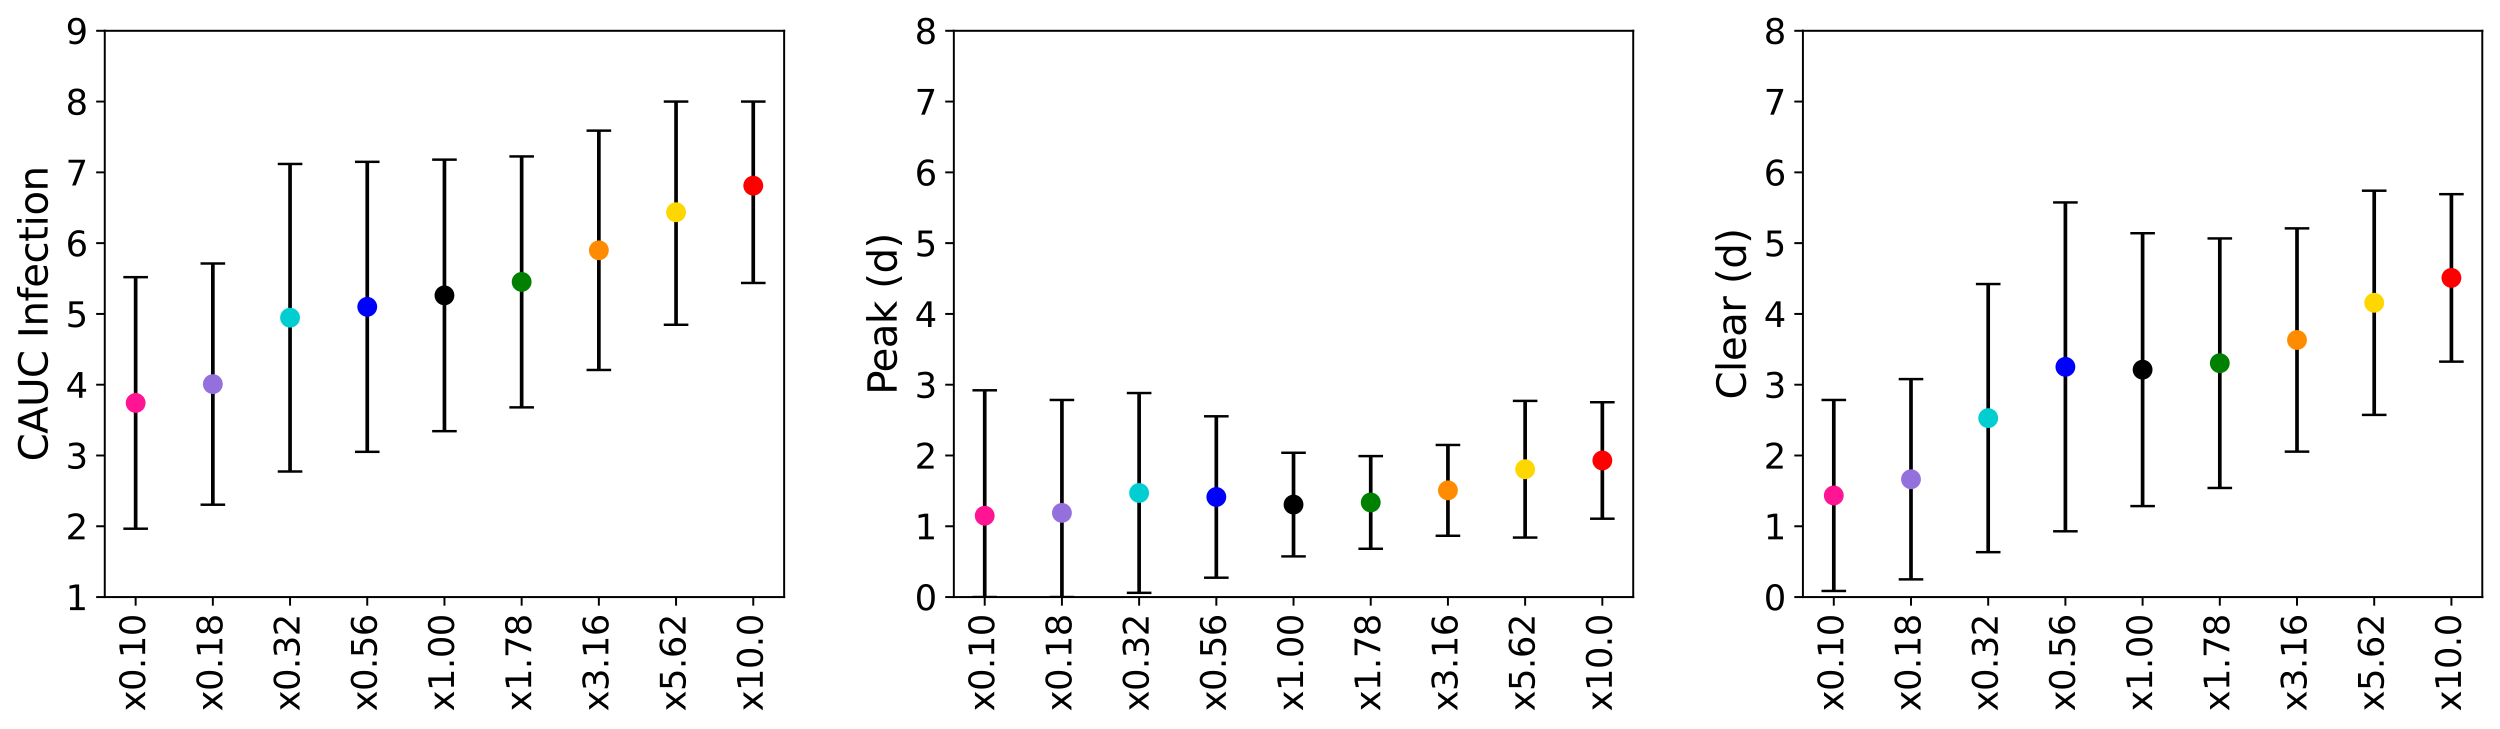 <?xml version="1.0" encoding="utf-8" standalone="no"?>
<!DOCTYPE svg PUBLIC "-//W3C//DTD SVG 1.1//EN"
  "http://www.w3.org/Graphics/SVG/1.1/DTD/svg11.dtd">
<svg xmlns:xlink="http://www.w3.org/1999/xlink" width="1016.4pt" height="296.4pt" viewBox="0 0 1016.4 296.4" xmlns="http://www.w3.org/2000/svg" version="1.1">
 <defs>
  <style type="text/css">*{stroke-linejoin: round; stroke-linecap: butt}</style>
 </defs>
 <g id="figure_1">
  <g id="patch_1">
   <path d="M 0 296.4 
L 1016.4 296.4 
L 1016.4 0 
L 0 0 
z
" style="fill: #ffffff"/>
  </g>
  <g id="axes_1">
   <g id="patch_2">
    <path d="M 42.593 242.741 
L 318.8 242.741 
L 318.8 12.519 
L 42.593 12.519 
z
" style="fill: #ffffff"/>
   </g>
   <g id="matplotlib.axis_1">
    <g id="xtick_1">
     <g id="line2d_1">
      <defs>
       <path id="mcd8ccc8cd7" d="M 0 0 
L 0 3.5 
" style="stroke: #000000; stroke-width: 0.8"/>
      </defs>
      <g>
       <use xlink:href="#mcd8ccc8cd7" x="55.147" y="242.741" style="stroke: #000000; stroke-width: 0.8"/>
      </g>
     </g>
     <g id="text_1">
      <!-- x0.10 -->
      <g transform="translate(59.011 289.2) rotate(-90) scale(0.14 -0.14)">
       <defs>
        <path id="DejaVuSans-78" d="M 3513 3500 
L 2247 1797 
L 3578 0 
L 2900 0 
L 1881 1375 
L 863 0 
L 184 0 
L 1544 1831 
L 300 3500 
L 978 3500 
L 1906 2253 
L 2834 3500 
L 3513 3500 
z
" transform="scale(0.016)"/>
        <path id="DejaVuSans-30" d="M 2034 4250 
Q 1547 4250 1301 3770 
Q 1056 3291 1056 2328 
Q 1056 1369 1301 889 
Q 1547 409 2034 409 
Q 2525 409 2770 889 
Q 3016 1369 3016 2328 
Q 3016 3291 2770 3770 
Q 2525 4250 2034 4250 
z
M 2034 4750 
Q 2819 4750 3233 4129 
Q 3647 3509 3647 2328 
Q 3647 1150 3233 529 
Q 2819 -91 2034 -91 
Q 1250 -91 836 529 
Q 422 1150 422 2328 
Q 422 3509 836 4129 
Q 1250 4750 2034 4750 
z
" transform="scale(0.016)"/>
        <path id="DejaVuSans-2e" d="M 684 794 
L 1344 794 
L 1344 0 
L 684 0 
L 684 794 
z
" transform="scale(0.016)"/>
        <path id="DejaVuSans-31" d="M 794 531 
L 1825 531 
L 1825 4091 
L 703 3866 
L 703 4441 
L 1819 4666 
L 2450 4666 
L 2450 531 
L 3481 531 
L 3481 0 
L 794 0 
L 794 531 
z
" transform="scale(0.016)"/>
       </defs>
       <use xlink:href="#DejaVuSans-78"/>
       <use xlink:href="#DejaVuSans-30" transform="translate(59.18 0)"/>
       <use xlink:href="#DejaVuSans-2e" transform="translate(122.803 0)"/>
       <use xlink:href="#DejaVuSans-31" transform="translate(154.59 0)"/>
       <use xlink:href="#DejaVuSans-30" transform="translate(218.213 0)"/>
      </g>
     </g>
    </g>
    <g id="xtick_2">
     <g id="line2d_2">
      <g>
       <use xlink:href="#mcd8ccc8cd7" x="86.535" y="242.741" style="stroke: #000000; stroke-width: 0.8"/>
      </g>
     </g>
     <g id="text_2">
      <!-- x0.18 -->
      <g transform="translate(90.398 289.2) rotate(-90) scale(0.14 -0.14)">
       <defs>
        <path id="DejaVuSans-38" d="M 2034 2216 
Q 1584 2216 1326 1975 
Q 1069 1734 1069 1313 
Q 1069 891 1326 650 
Q 1584 409 2034 409 
Q 2484 409 2743 651 
Q 3003 894 3003 1313 
Q 3003 1734 2745 1975 
Q 2488 2216 2034 2216 
z
M 1403 2484 
Q 997 2584 770 2862 
Q 544 3141 544 3541 
Q 544 4100 942 4425 
Q 1341 4750 2034 4750 
Q 2731 4750 3128 4425 
Q 3525 4100 3525 3541 
Q 3525 3141 3298 2862 
Q 3072 2584 2669 2484 
Q 3125 2378 3379 2068 
Q 3634 1759 3634 1313 
Q 3634 634 3220 271 
Q 2806 -91 2034 -91 
Q 1263 -91 848 271 
Q 434 634 434 1313 
Q 434 1759 690 2068 
Q 947 2378 1403 2484 
z
M 1172 3481 
Q 1172 3119 1398 2916 
Q 1625 2713 2034 2713 
Q 2441 2713 2670 2916 
Q 2900 3119 2900 3481 
Q 2900 3844 2670 4047 
Q 2441 4250 2034 4250 
Q 1625 4250 1398 4047 
Q 1172 3844 1172 3481 
z
" transform="scale(0.016)"/>
       </defs>
       <use xlink:href="#DejaVuSans-78"/>
       <use xlink:href="#DejaVuSans-30" transform="translate(59.18 0)"/>
       <use xlink:href="#DejaVuSans-2e" transform="translate(122.803 0)"/>
       <use xlink:href="#DejaVuSans-31" transform="translate(154.59 0)"/>
       <use xlink:href="#DejaVuSans-38" transform="translate(218.213 0)"/>
      </g>
     </g>
    </g>
    <g id="xtick_3">
     <g id="line2d_3">
      <g>
       <use xlink:href="#mcd8ccc8cd7" x="117.922" y="242.741" style="stroke: #000000; stroke-width: 0.8"/>
      </g>
     </g>
     <g id="text_3">
      <!-- x0.32 -->
      <g transform="translate(121.785 289.2) rotate(-90) scale(0.14 -0.14)">
       <defs>
        <path id="DejaVuSans-33" d="M 2597 2516 
Q 3050 2419 3304 2112 
Q 3559 1806 3559 1356 
Q 3559 666 3084 287 
Q 2609 -91 1734 -91 
Q 1441 -91 1130 -33 
Q 819 25 488 141 
L 488 750 
Q 750 597 1062 519 
Q 1375 441 1716 441 
Q 2309 441 2620 675 
Q 2931 909 2931 1356 
Q 2931 1769 2642 2001 
Q 2353 2234 1838 2234 
L 1294 2234 
L 1294 2753 
L 1863 2753 
Q 2328 2753 2575 2939 
Q 2822 3125 2822 3475 
Q 2822 3834 2567 4026 
Q 2313 4219 1838 4219 
Q 1578 4219 1281 4162 
Q 984 4106 628 3988 
L 628 4550 
Q 988 4650 1302 4700 
Q 1616 4750 1894 4750 
Q 2613 4750 3031 4423 
Q 3450 4097 3450 3541 
Q 3450 3153 3228 2886 
Q 3006 2619 2597 2516 
z
" transform="scale(0.016)"/>
        <path id="DejaVuSans-32" d="M 1228 531 
L 3431 531 
L 3431 0 
L 469 0 
L 469 531 
Q 828 903 1448 1529 
Q 2069 2156 2228 2338 
Q 2531 2678 2651 2914 
Q 2772 3150 2772 3378 
Q 2772 3750 2511 3984 
Q 2250 4219 1831 4219 
Q 1534 4219 1204 4116 
Q 875 4013 500 3803 
L 500 4441 
Q 881 4594 1212 4672 
Q 1544 4750 1819 4750 
Q 2544 4750 2975 4387 
Q 3406 4025 3406 3419 
Q 3406 3131 3298 2873 
Q 3191 2616 2906 2266 
Q 2828 2175 2409 1742 
Q 1991 1309 1228 531 
z
" transform="scale(0.016)"/>
       </defs>
       <use xlink:href="#DejaVuSans-78"/>
       <use xlink:href="#DejaVuSans-30" transform="translate(59.18 0)"/>
       <use xlink:href="#DejaVuSans-2e" transform="translate(122.803 0)"/>
       <use xlink:href="#DejaVuSans-33" transform="translate(154.59 0)"/>
       <use xlink:href="#DejaVuSans-32" transform="translate(218.213 0)"/>
      </g>
     </g>
    </g>
    <g id="xtick_4">
     <g id="line2d_4">
      <g>
       <use xlink:href="#mcd8ccc8cd7" x="149.309" y="242.741" style="stroke: #000000; stroke-width: 0.8"/>
      </g>
     </g>
     <g id="text_4">
      <!-- x0.56 -->
      <g transform="translate(153.172 289.2) rotate(-90) scale(0.14 -0.14)">
       <defs>
        <path id="DejaVuSans-35" d="M 691 4666 
L 3169 4666 
L 3169 4134 
L 1269 4134 
L 1269 2991 
Q 1406 3038 1543 3061 
Q 1681 3084 1819 3084 
Q 2600 3084 3056 2656 
Q 3513 2228 3513 1497 
Q 3513 744 3044 326 
Q 2575 -91 1722 -91 
Q 1428 -91 1123 -41 
Q 819 9 494 109 
L 494 744 
Q 775 591 1075 516 
Q 1375 441 1709 441 
Q 2250 441 2565 725 
Q 2881 1009 2881 1497 
Q 2881 1984 2565 2268 
Q 2250 2553 1709 2553 
Q 1456 2553 1204 2497 
Q 953 2441 691 2322 
L 691 4666 
z
" transform="scale(0.016)"/>
        <path id="DejaVuSans-36" d="M 2113 2584 
Q 1688 2584 1439 2293 
Q 1191 2003 1191 1497 
Q 1191 994 1439 701 
Q 1688 409 2113 409 
Q 2538 409 2786 701 
Q 3034 994 3034 1497 
Q 3034 2003 2786 2293 
Q 2538 2584 2113 2584 
z
M 3366 4563 
L 3366 3988 
Q 3128 4100 2886 4159 
Q 2644 4219 2406 4219 
Q 1781 4219 1451 3797 
Q 1122 3375 1075 2522 
Q 1259 2794 1537 2939 
Q 1816 3084 2150 3084 
Q 2853 3084 3261 2657 
Q 3669 2231 3669 1497 
Q 3669 778 3244 343 
Q 2819 -91 2113 -91 
Q 1303 -91 875 529 
Q 447 1150 447 2328 
Q 447 3434 972 4092 
Q 1497 4750 2381 4750 
Q 2619 4750 2861 4703 
Q 3103 4656 3366 4563 
z
" transform="scale(0.016)"/>
       </defs>
       <use xlink:href="#DejaVuSans-78"/>
       <use xlink:href="#DejaVuSans-30" transform="translate(59.18 0)"/>
       <use xlink:href="#DejaVuSans-2e" transform="translate(122.803 0)"/>
       <use xlink:href="#DejaVuSans-35" transform="translate(154.59 0)"/>
       <use xlink:href="#DejaVuSans-36" transform="translate(218.213 0)"/>
      </g>
     </g>
    </g>
    <g id="xtick_5">
     <g id="line2d_5">
      <g>
       <use xlink:href="#mcd8ccc8cd7" x="180.696" y="242.741" style="stroke: #000000; stroke-width: 0.8"/>
      </g>
     </g>
     <g id="text_5">
      <!-- x1.00 -->
      <g transform="translate(184.559 289.2) rotate(-90) scale(0.14 -0.14)">
       <use xlink:href="#DejaVuSans-78"/>
       <use xlink:href="#DejaVuSans-31" transform="translate(59.18 0)"/>
       <use xlink:href="#DejaVuSans-2e" transform="translate(122.803 0)"/>
       <use xlink:href="#DejaVuSans-30" transform="translate(154.59 0)"/>
       <use xlink:href="#DejaVuSans-30" transform="translate(218.213 0)"/>
      </g>
     </g>
    </g>
    <g id="xtick_6">
     <g id="line2d_6">
      <g>
       <use xlink:href="#mcd8ccc8cd7" x="212.083" y="242.741" style="stroke: #000000; stroke-width: 0.8"/>
      </g>
     </g>
     <g id="text_6">
      <!-- x1.78 -->
      <g transform="translate(215.946 289.2) rotate(-90) scale(0.14 -0.14)">
       <defs>
        <path id="DejaVuSans-37" d="M 525 4666 
L 3525 4666 
L 3525 4397 
L 1831 0 
L 1172 0 
L 2766 4134 
L 525 4134 
L 525 4666 
z
" transform="scale(0.016)"/>
       </defs>
       <use xlink:href="#DejaVuSans-78"/>
       <use xlink:href="#DejaVuSans-31" transform="translate(59.18 0)"/>
       <use xlink:href="#DejaVuSans-2e" transform="translate(122.803 0)"/>
       <use xlink:href="#DejaVuSans-37" transform="translate(154.59 0)"/>
       <use xlink:href="#DejaVuSans-38" transform="translate(218.213 0)"/>
      </g>
     </g>
    </g>
    <g id="xtick_7">
     <g id="line2d_7">
      <g>
       <use xlink:href="#mcd8ccc8cd7" x="243.471" y="242.741" style="stroke: #000000; stroke-width: 0.8"/>
      </g>
     </g>
     <g id="text_7">
      <!-- x3.16 -->
      <g transform="translate(247.334 289.2) rotate(-90) scale(0.14 -0.14)">
       <use xlink:href="#DejaVuSans-78"/>
       <use xlink:href="#DejaVuSans-33" transform="translate(59.18 0)"/>
       <use xlink:href="#DejaVuSans-2e" transform="translate(122.803 0)"/>
       <use xlink:href="#DejaVuSans-31" transform="translate(154.59 0)"/>
       <use xlink:href="#DejaVuSans-36" transform="translate(218.213 0)"/>
      </g>
     </g>
    </g>
    <g id="xtick_8">
     <g id="line2d_8">
      <g>
       <use xlink:href="#mcd8ccc8cd7" x="274.858" y="242.741" style="stroke: #000000; stroke-width: 0.8"/>
      </g>
     </g>
     <g id="text_8">
      <!-- x5.62 -->
      <g transform="translate(278.721 289.2) rotate(-90) scale(0.14 -0.14)">
       <use xlink:href="#DejaVuSans-78"/>
       <use xlink:href="#DejaVuSans-35" transform="translate(59.18 0)"/>
       <use xlink:href="#DejaVuSans-2e" transform="translate(122.803 0)"/>
       <use xlink:href="#DejaVuSans-36" transform="translate(154.59 0)"/>
       <use xlink:href="#DejaVuSans-32" transform="translate(218.213 0)"/>
      </g>
     </g>
    </g>
    <g id="xtick_9">
     <g id="line2d_9">
      <g>
       <use xlink:href="#mcd8ccc8cd7" x="306.245" y="242.741" style="stroke: #000000; stroke-width: 0.8"/>
      </g>
     </g>
     <g id="text_9">
      <!-- x10.0 -->
      <g transform="translate(310.108 289.2) rotate(-90) scale(0.14 -0.14)">
       <use xlink:href="#DejaVuSans-78"/>
       <use xlink:href="#DejaVuSans-31" transform="translate(59.18 0)"/>
       <use xlink:href="#DejaVuSans-30" transform="translate(122.803 0)"/>
       <use xlink:href="#DejaVuSans-2e" transform="translate(186.426 0)"/>
       <use xlink:href="#DejaVuSans-30" transform="translate(218.213 0)"/>
      </g>
     </g>
    </g>
   </g>
   <g id="matplotlib.axis_2">
    <g id="ytick_1">
     <g id="line2d_10">
      <defs>
       <path id="ma2756cad94" d="M 0 0 
L -3.5 0 
" style="stroke: #000000; stroke-width: 0.8"/>
      </defs>
      <g>
       <use xlink:href="#ma2756cad94" x="42.593" y="242.741" style="stroke: #000000; stroke-width: 0.8"/>
      </g>
     </g>
     <g id="text_10">
      <!-- 1 -->
      <g transform="translate(26.685 248.06) scale(0.14 -0.14)">
       <use xlink:href="#DejaVuSans-31"/>
      </g>
     </g>
    </g>
    <g id="ytick_2">
     <g id="line2d_11">
      <g>
       <use xlink:href="#ma2756cad94" x="42.593" y="213.964" style="stroke: #000000; stroke-width: 0.8"/>
      </g>
     </g>
     <g id="text_11">
      <!-- 2 -->
      <g transform="translate(26.685 219.282) scale(0.14 -0.14)">
       <use xlink:href="#DejaVuSans-32"/>
      </g>
     </g>
    </g>
    <g id="ytick_3">
     <g id="line2d_12">
      <g>
       <use xlink:href="#ma2756cad94" x="42.593" y="185.186" style="stroke: #000000; stroke-width: 0.8"/>
      </g>
     </g>
     <g id="text_12">
      <!-- 3 -->
      <g transform="translate(26.685 190.505) scale(0.14 -0.14)">
       <use xlink:href="#DejaVuSans-33"/>
      </g>
     </g>
    </g>
    <g id="ytick_4">
     <g id="line2d_13">
      <g>
       <use xlink:href="#ma2756cad94" x="42.593" y="156.408" style="stroke: #000000; stroke-width: 0.8"/>
      </g>
     </g>
     <g id="text_13">
      <!-- 4 -->
      <g transform="translate(26.685 161.727) scale(0.14 -0.14)">
       <defs>
        <path id="DejaVuSans-34" d="M 2419 4116 
L 825 1625 
L 2419 1625 
L 2419 4116 
z
M 2253 4666 
L 3047 4666 
L 3047 1625 
L 3713 1625 
L 3713 1100 
L 3047 1100 
L 3047 0 
L 2419 0 
L 2419 1100 
L 313 1100 
L 313 1709 
L 2253 4666 
z
" transform="scale(0.016)"/>
       </defs>
       <use xlink:href="#DejaVuSans-34"/>
      </g>
     </g>
    </g>
    <g id="ytick_5">
     <g id="line2d_14">
      <g>
       <use xlink:href="#ma2756cad94" x="42.593" y="127.63" style="stroke: #000000; stroke-width: 0.8"/>
      </g>
     </g>
     <g id="text_14">
      <!-- 5 -->
      <g transform="translate(26.685 132.949) scale(0.14 -0.14)">
       <use xlink:href="#DejaVuSans-35"/>
      </g>
     </g>
    </g>
    <g id="ytick_6">
     <g id="line2d_15">
      <g>
       <use xlink:href="#ma2756cad94" x="42.593" y="98.852" style="stroke: #000000; stroke-width: 0.8"/>
      </g>
     </g>
     <g id="text_15">
      <!-- 6 -->
      <g transform="translate(26.685 104.171) scale(0.14 -0.14)">
       <use xlink:href="#DejaVuSans-36"/>
      </g>
     </g>
    </g>
    <g id="ytick_7">
     <g id="line2d_16">
      <g>
       <use xlink:href="#ma2756cad94" x="42.593" y="70.075" style="stroke: #000000; stroke-width: 0.8"/>
      </g>
     </g>
     <g id="text_16">
      <!-- 7 -->
      <g transform="translate(26.685 75.393) scale(0.14 -0.14)">
       <use xlink:href="#DejaVuSans-37"/>
      </g>
     </g>
    </g>
    <g id="ytick_8">
     <g id="line2d_17">
      <g>
       <use xlink:href="#ma2756cad94" x="42.593" y="41.297" style="stroke: #000000; stroke-width: 0.8"/>
      </g>
     </g>
     <g id="text_17">
      <!-- 8 -->
      <g transform="translate(26.685 46.616) scale(0.14 -0.14)">
       <use xlink:href="#DejaVuSans-38"/>
      </g>
     </g>
    </g>
    <g id="ytick_9">
     <g id="line2d_18">
      <g>
       <use xlink:href="#ma2756cad94" x="42.593" y="12.519" style="stroke: #000000; stroke-width: 0.8"/>
      </g>
     </g>
     <g id="text_18">
      <!-- 9 -->
      <g transform="translate(26.685 17.838) scale(0.14 -0.14)">
       <defs>
        <path id="DejaVuSans-39" d="M 703 97 
L 703 672 
Q 941 559 1184 500 
Q 1428 441 1663 441 
Q 2288 441 2617 861 
Q 2947 1281 2994 2138 
Q 2813 1869 2534 1725 
Q 2256 1581 1919 1581 
Q 1219 1581 811 2004 
Q 403 2428 403 3163 
Q 403 3881 828 4315 
Q 1253 4750 1959 4750 
Q 2769 4750 3195 4129 
Q 3622 3509 3622 2328 
Q 3622 1225 3098 567 
Q 2575 -91 1691 -91 
Q 1453 -91 1209 -44 
Q 966 3 703 97 
z
M 1959 2075 
Q 2384 2075 2632 2365 
Q 2881 2656 2881 3163 
Q 2881 3666 2632 3958 
Q 2384 4250 1959 4250 
Q 1534 4250 1286 3958 
Q 1038 3666 1038 3163 
Q 1038 2656 1286 2365 
Q 1534 2075 1959 2075 
z
" transform="scale(0.016)"/>
       </defs>
       <use xlink:href="#DejaVuSans-39"/>
      </g>
     </g>
    </g>
    <g id="text_19">
     <!-- CAUC Infection -->
     <g transform="translate(19.358 187.564) rotate(-90) scale(0.16 -0.16)">
      <defs>
       <path id="DejaVuSans-43" d="M 4122 4306 
L 4122 3641 
Q 3803 3938 3442 4084 
Q 3081 4231 2675 4231 
Q 1875 4231 1450 3742 
Q 1025 3253 1025 2328 
Q 1025 1406 1450 917 
Q 1875 428 2675 428 
Q 3081 428 3442 575 
Q 3803 722 4122 1019 
L 4122 359 
Q 3791 134 3420 21 
Q 3050 -91 2638 -91 
Q 1578 -91 968 557 
Q 359 1206 359 2328 
Q 359 3453 968 4101 
Q 1578 4750 2638 4750 
Q 3056 4750 3426 4639 
Q 3797 4528 4122 4306 
z
" transform="scale(0.016)"/>
       <path id="DejaVuSans-41" d="M 2188 4044 
L 1331 1722 
L 3047 1722 
L 2188 4044 
z
M 1831 4666 
L 2547 4666 
L 4325 0 
L 3669 0 
L 3244 1197 
L 1141 1197 
L 716 0 
L 50 0 
L 1831 4666 
z
" transform="scale(0.016)"/>
       <path id="DejaVuSans-55" d="M 556 4666 
L 1191 4666 
L 1191 1831 
Q 1191 1081 1462 751 
Q 1734 422 2344 422 
Q 2950 422 3222 751 
Q 3494 1081 3494 1831 
L 3494 4666 
L 4128 4666 
L 4128 1753 
Q 4128 841 3676 375 
Q 3225 -91 2344 -91 
Q 1459 -91 1007 375 
Q 556 841 556 1753 
L 556 4666 
z
" transform="scale(0.016)"/>
       <path id="DejaVuSans-20" transform="scale(0.016)"/>
       <path id="DejaVuSans-49" d="M 628 4666 
L 1259 4666 
L 1259 0 
L 628 0 
L 628 4666 
z
" transform="scale(0.016)"/>
       <path id="DejaVuSans-6e" d="M 3513 2113 
L 3513 0 
L 2938 0 
L 2938 2094 
Q 2938 2591 2744 2837 
Q 2550 3084 2163 3084 
Q 1697 3084 1428 2787 
Q 1159 2491 1159 1978 
L 1159 0 
L 581 0 
L 581 3500 
L 1159 3500 
L 1159 2956 
Q 1366 3272 1645 3428 
Q 1925 3584 2291 3584 
Q 2894 3584 3203 3211 
Q 3513 2838 3513 2113 
z
" transform="scale(0.016)"/>
       <path id="DejaVuSans-66" d="M 2375 4863 
L 2375 4384 
L 1825 4384 
Q 1516 4384 1395 4259 
Q 1275 4134 1275 3809 
L 1275 3500 
L 2222 3500 
L 2222 3053 
L 1275 3053 
L 1275 0 
L 697 0 
L 697 3053 
L 147 3053 
L 147 3500 
L 697 3500 
L 697 3744 
Q 697 4328 969 4595 
Q 1241 4863 1831 4863 
L 2375 4863 
z
" transform="scale(0.016)"/>
       <path id="DejaVuSans-65" d="M 3597 1894 
L 3597 1613 
L 953 1613 
Q 991 1019 1311 708 
Q 1631 397 2203 397 
Q 2534 397 2845 478 
Q 3156 559 3463 722 
L 3463 178 
Q 3153 47 2828 -22 
Q 2503 -91 2169 -91 
Q 1331 -91 842 396 
Q 353 884 353 1716 
Q 353 2575 817 3079 
Q 1281 3584 2069 3584 
Q 2775 3584 3186 3129 
Q 3597 2675 3597 1894 
z
M 3022 2063 
Q 3016 2534 2758 2815 
Q 2500 3097 2075 3097 
Q 1594 3097 1305 2825 
Q 1016 2553 972 2059 
L 3022 2063 
z
" transform="scale(0.016)"/>
       <path id="DejaVuSans-63" d="M 3122 3366 
L 3122 2828 
Q 2878 2963 2633 3030 
Q 2388 3097 2138 3097 
Q 1578 3097 1268 2742 
Q 959 2388 959 1747 
Q 959 1106 1268 751 
Q 1578 397 2138 397 
Q 2388 397 2633 464 
Q 2878 531 3122 666 
L 3122 134 
Q 2881 22 2623 -34 
Q 2366 -91 2075 -91 
Q 1284 -91 818 406 
Q 353 903 353 1747 
Q 353 2603 823 3093 
Q 1294 3584 2113 3584 
Q 2378 3584 2631 3529 
Q 2884 3475 3122 3366 
z
" transform="scale(0.016)"/>
       <path id="DejaVuSans-74" d="M 1172 4494 
L 1172 3500 
L 2356 3500 
L 2356 3053 
L 1172 3053 
L 1172 1153 
Q 1172 725 1289 603 
Q 1406 481 1766 481 
L 2356 481 
L 2356 0 
L 1766 0 
Q 1100 0 847 248 
Q 594 497 594 1153 
L 594 3053 
L 172 3053 
L 172 3500 
L 594 3500 
L 594 4494 
L 1172 4494 
z
" transform="scale(0.016)"/>
       <path id="DejaVuSans-69" d="M 603 3500 
L 1178 3500 
L 1178 0 
L 603 0 
L 603 3500 
z
M 603 4863 
L 1178 4863 
L 1178 4134 
L 603 4134 
L 603 4863 
z
" transform="scale(0.016)"/>
       <path id="DejaVuSans-6f" d="M 1959 3097 
Q 1497 3097 1228 2736 
Q 959 2375 959 1747 
Q 959 1119 1226 758 
Q 1494 397 1959 397 
Q 2419 397 2687 759 
Q 2956 1122 2956 1747 
Q 2956 2369 2687 2733 
Q 2419 3097 1959 3097 
z
M 1959 3584 
Q 2709 3584 3137 3096 
Q 3566 2609 3566 1747 
Q 3566 888 3137 398 
Q 2709 -91 1959 -91 
Q 1206 -91 779 398 
Q 353 888 353 1747 
Q 353 2609 779 3096 
Q 1206 3584 1959 3584 
z
" transform="scale(0.016)"/>
      </defs>
      <use xlink:href="#DejaVuSans-43"/>
      <use xlink:href="#DejaVuSans-41" transform="translate(69.824 0)"/>
      <use xlink:href="#DejaVuSans-55" transform="translate(138.232 0)"/>
      <use xlink:href="#DejaVuSans-43" transform="translate(211.426 0)"/>
      <use xlink:href="#DejaVuSans-20" transform="translate(281.25 0)"/>
      <use xlink:href="#DejaVuSans-49" transform="translate(313.037 0)"/>
      <use xlink:href="#DejaVuSans-6e" transform="translate(342.529 0)"/>
      <use xlink:href="#DejaVuSans-66" transform="translate(405.908 0)"/>
      <use xlink:href="#DejaVuSans-65" transform="translate(441.113 0)"/>
      <use xlink:href="#DejaVuSans-63" transform="translate(502.637 0)"/>
      <use xlink:href="#DejaVuSans-74" transform="translate(557.617 0)"/>
      <use xlink:href="#DejaVuSans-69" transform="translate(596.826 0)"/>
      <use xlink:href="#DejaVuSans-6f" transform="translate(624.609 0)"/>
      <use xlink:href="#DejaVuSans-6e" transform="translate(685.791 0)"/>
     </g>
    </g>
   </g>
   <g id="patch_3">
    <path d="M 42.593 242.741 
L 42.593 12.519 
" style="fill: none; stroke: #000000; stroke-width: 0.8; stroke-linejoin: miter; stroke-linecap: square"/>
   </g>
   <g id="patch_4">
    <path d="M 318.8 242.741 
L 318.8 12.519 
" style="fill: none; stroke: #000000; stroke-width: 0.8; stroke-linejoin: miter; stroke-linecap: square"/>
   </g>
   <g id="patch_5">
    <path d="M 42.593 242.741 
L 318.8 242.741 
" style="fill: none; stroke: #000000; stroke-width: 0.8; stroke-linejoin: miter; stroke-linecap: square"/>
   </g>
   <g id="patch_6">
    <path d="M 42.593 12.519 
L 318.8 12.519 
" style="fill: none; stroke: #000000; stroke-width: 0.8; stroke-linejoin: miter; stroke-linecap: square"/>
   </g>
   <g id="LineCollection_1">
    <path d="M 55.147 214.948 
L 55.147 112.695 
" clip-path="url(#p323b58c011)" style="fill: none; stroke: #000000; stroke-width: 1.5"/>
    <path d="M 86.535 205.184 
L 86.535 107.133 
" clip-path="url(#p323b58c011)" style="fill: none; stroke: #000000; stroke-width: 1.5"/>
    <path d="M 117.922 191.69 
L 117.922 66.65 
" clip-path="url(#p323b58c011)" style="fill: none; stroke: #000000; stroke-width: 1.5"/>
    <path d="M 149.309 183.706 
L 149.309 65.783 
" clip-path="url(#p323b58c011)" style="fill: none; stroke: #000000; stroke-width: 1.5"/>
    <path d="M 180.696 175.295 
L 180.696 64.889 
" clip-path="url(#p323b58c011)" style="fill: none; stroke: #000000; stroke-width: 1.5"/>
    <path d="M 212.083 165.62 
L 212.083 63.599 
" clip-path="url(#p323b58c011)" style="fill: none; stroke: #000000; stroke-width: 1.5"/>
    <path d="M 243.471 150.411 
L 243.471 53.12 
" clip-path="url(#p323b58c011)" style="fill: none; stroke: #000000; stroke-width: 1.5"/>
    <path d="M 274.858 132.031 
L 274.858 41.297 
" clip-path="url(#p323b58c011)" style="fill: none; stroke: #000000; stroke-width: 1.5"/>
    <path d="M 306.245 115.035 
L 306.245 41.297 
" clip-path="url(#p323b58c011)" style="fill: none; stroke: #000000; stroke-width: 1.5"/>
   </g>
   <g id="line2d_19">
    <defs>
     <path id="mbf625a90b1" d="M 5 0 
L -5 -0 
" style="stroke: #000000"/>
    </defs>
    <g clip-path="url(#p323b58c011)">
     <use xlink:href="#mbf625a90b1" x="55.147" y="214.948" style="stroke: #000000"/>
     <use xlink:href="#mbf625a90b1" x="86.535" y="205.184" style="stroke: #000000"/>
     <use xlink:href="#mbf625a90b1" x="117.922" y="191.69" style="stroke: #000000"/>
     <use xlink:href="#mbf625a90b1" x="149.309" y="183.706" style="stroke: #000000"/>
     <use xlink:href="#mbf625a90b1" x="180.696" y="175.295" style="stroke: #000000"/>
     <use xlink:href="#mbf625a90b1" x="212.083" y="165.62" style="stroke: #000000"/>
     <use xlink:href="#mbf625a90b1" x="243.471" y="150.411" style="stroke: #000000"/>
     <use xlink:href="#mbf625a90b1" x="274.858" y="132.031" style="stroke: #000000"/>
     <use xlink:href="#mbf625a90b1" x="306.245" y="115.035" style="stroke: #000000"/>
    </g>
   </g>
   <g id="line2d_20">
    <g clip-path="url(#p323b58c011)">
     <use xlink:href="#mbf625a90b1" x="55.147" y="112.695" style="stroke: #000000"/>
     <use xlink:href="#mbf625a90b1" x="86.535" y="107.133" style="stroke: #000000"/>
     <use xlink:href="#mbf625a90b1" x="117.922" y="66.65" style="stroke: #000000"/>
     <use xlink:href="#mbf625a90b1" x="149.309" y="65.783" style="stroke: #000000"/>
     <use xlink:href="#mbf625a90b1" x="180.696" y="64.889" style="stroke: #000000"/>
     <use xlink:href="#mbf625a90b1" x="212.083" y="63.599" style="stroke: #000000"/>
     <use xlink:href="#mbf625a90b1" x="243.471" y="53.12" style="stroke: #000000"/>
     <use xlink:href="#mbf625a90b1" x="274.858" y="41.297" style="stroke: #000000"/>
     <use xlink:href="#mbf625a90b1" x="306.245" y="41.297" style="stroke: #000000"/>
    </g>
   </g>
   <g id="PathCollection_1">
    <defs>
     <path id="C0_0_8af6ed9c00" d="M 0 3.536 
C 0.938 3.536 1.837 3.163 2.5 2.5 
C 3.163 1.837 3.536 0.938 3.536 -0 
C 3.536 -0.938 3.163 -1.837 2.5 -2.5 
C 1.837 -3.163 0.938 -3.536 0 -3.536 
C -0.938 -3.536 -1.837 -3.163 -2.5 -2.5 
C -3.163 -1.837 -3.536 -0.938 -3.536 0 
C -3.536 0.938 -3.163 1.837 -2.5 2.5 
C -1.837 3.163 -0.938 3.536 0 3.536 
z
"/>
    </defs>
    <g clip-path="url(#p323b58c011)">
     <use xlink:href="#C0_0_8af6ed9c00" x="55.147" y="163.821" style="fill: #ff1493; stroke: #ff1493"/>
    </g>
    <g clip-path="url(#p323b58c011)">
     <use xlink:href="#C0_0_8af6ed9c00" x="86.535" y="156.158" style="fill: #9370db; stroke: #9370db"/>
    </g>
    <g clip-path="url(#p323b58c011)">
     <use xlink:href="#C0_0_8af6ed9c00" x="117.922" y="129.17" style="fill: #00ced1; stroke: #00ced1"/>
    </g>
    <g clip-path="url(#p323b58c011)">
     <use xlink:href="#C0_0_8af6ed9c00" x="149.309" y="124.744" style="fill: #0000ff; stroke: #0000ff"/>
    </g>
    <g clip-path="url(#p323b58c011)">
     <use xlink:href="#C0_0_8af6ed9c00" x="180.696" y="120.092" style="stroke: #000000"/>
    </g>
    <g clip-path="url(#p323b58c011)">
     <use xlink:href="#C0_0_8af6ed9c00" x="212.083" y="114.61" style="fill: #008000; stroke: #008000"/>
    </g>
    <g clip-path="url(#p323b58c011)">
     <use xlink:href="#C0_0_8af6ed9c00" x="243.471" y="101.766" style="fill: #ff8c00; stroke: #ff8c00"/>
    </g>
    <g clip-path="url(#p323b58c011)">
     <use xlink:href="#C0_0_8af6ed9c00" x="274.858" y="86.293" style="fill: #ffd700; stroke: #ffd700"/>
    </g>
    <g clip-path="url(#p323b58c011)">
     <use xlink:href="#C0_0_8af6ed9c00" x="306.245" y="75.487" style="fill: #ff0000; stroke: #ff0000"/>
    </g>
   </g>
  </g>
  <g id="axes_2">
   <g id="patch_7">
    <path d="M 387.792 242.741 
L 664 242.741 
L 664 12.519 
L 387.792 12.519 
z
" style="fill: #ffffff"/>
   </g>
   <g id="matplotlib.axis_3">
    <g id="xtick_10">
     <g id="line2d_21">
      <g>
       <use xlink:href="#mcd8ccc8cd7" x="400.347" y="242.741" style="stroke: #000000; stroke-width: 0.8"/>
      </g>
     </g>
     <g id="text_20">
      <!-- x0.10 -->
      <g transform="translate(404.21 289.2) rotate(-90) scale(0.14 -0.14)">
       <use xlink:href="#DejaVuSans-78"/>
       <use xlink:href="#DejaVuSans-30" transform="translate(59.18 0)"/>
       <use xlink:href="#DejaVuSans-2e" transform="translate(122.803 0)"/>
       <use xlink:href="#DejaVuSans-31" transform="translate(154.59 0)"/>
       <use xlink:href="#DejaVuSans-30" transform="translate(218.213 0)"/>
      </g>
     </g>
    </g>
    <g id="xtick_11">
     <g id="line2d_22">
      <g>
       <use xlink:href="#mcd8ccc8cd7" x="431.734" y="242.741" style="stroke: #000000; stroke-width: 0.8"/>
      </g>
     </g>
     <g id="text_21">
      <!-- x0.18 -->
      <g transform="translate(435.598 289.2) rotate(-90) scale(0.14 -0.14)">
       <use xlink:href="#DejaVuSans-78"/>
       <use xlink:href="#DejaVuSans-30" transform="translate(59.18 0)"/>
       <use xlink:href="#DejaVuSans-2e" transform="translate(122.803 0)"/>
       <use xlink:href="#DejaVuSans-31" transform="translate(154.59 0)"/>
       <use xlink:href="#DejaVuSans-38" transform="translate(218.213 0)"/>
      </g>
     </g>
    </g>
    <g id="xtick_12">
     <g id="line2d_23">
      <g>
       <use xlink:href="#mcd8ccc8cd7" x="463.122" y="242.741" style="stroke: #000000; stroke-width: 0.8"/>
      </g>
     </g>
     <g id="text_22">
      <!-- x0.32 -->
      <g transform="translate(466.985 289.2) rotate(-90) scale(0.14 -0.14)">
       <use xlink:href="#DejaVuSans-78"/>
       <use xlink:href="#DejaVuSans-30" transform="translate(59.18 0)"/>
       <use xlink:href="#DejaVuSans-2e" transform="translate(122.803 0)"/>
       <use xlink:href="#DejaVuSans-33" transform="translate(154.59 0)"/>
       <use xlink:href="#DejaVuSans-32" transform="translate(218.213 0)"/>
      </g>
     </g>
    </g>
    <g id="xtick_13">
     <g id="line2d_24">
      <g>
       <use xlink:href="#mcd8ccc8cd7" x="494.509" y="242.741" style="stroke: #000000; stroke-width: 0.8"/>
      </g>
     </g>
     <g id="text_23">
      <!-- x0.56 -->
      <g transform="translate(498.372 289.2) rotate(-90) scale(0.14 -0.14)">
       <use xlink:href="#DejaVuSans-78"/>
       <use xlink:href="#DejaVuSans-30" transform="translate(59.18 0)"/>
       <use xlink:href="#DejaVuSans-2e" transform="translate(122.803 0)"/>
       <use xlink:href="#DejaVuSans-35" transform="translate(154.59 0)"/>
       <use xlink:href="#DejaVuSans-36" transform="translate(218.213 0)"/>
      </g>
     </g>
    </g>
    <g id="xtick_14">
     <g id="line2d_25">
      <g>
       <use xlink:href="#mcd8ccc8cd7" x="525.896" y="242.741" style="stroke: #000000; stroke-width: 0.8"/>
      </g>
     </g>
     <g id="text_24">
      <!-- x1.00 -->
      <g transform="translate(529.759 289.2) rotate(-90) scale(0.14 -0.14)">
       <use xlink:href="#DejaVuSans-78"/>
       <use xlink:href="#DejaVuSans-31" transform="translate(59.18 0)"/>
       <use xlink:href="#DejaVuSans-2e" transform="translate(122.803 0)"/>
       <use xlink:href="#DejaVuSans-30" transform="translate(154.59 0)"/>
       <use xlink:href="#DejaVuSans-30" transform="translate(218.213 0)"/>
      </g>
     </g>
    </g>
    <g id="xtick_15">
     <g id="line2d_26">
      <g>
       <use xlink:href="#mcd8ccc8cd7" x="557.283" y="242.741" style="stroke: #000000; stroke-width: 0.8"/>
      </g>
     </g>
     <g id="text_25">
      <!-- x1.78 -->
      <g transform="translate(561.146 289.2) rotate(-90) scale(0.14 -0.14)">
       <use xlink:href="#DejaVuSans-78"/>
       <use xlink:href="#DejaVuSans-31" transform="translate(59.18 0)"/>
       <use xlink:href="#DejaVuSans-2e" transform="translate(122.803 0)"/>
       <use xlink:href="#DejaVuSans-37" transform="translate(154.59 0)"/>
       <use xlink:href="#DejaVuSans-38" transform="translate(218.213 0)"/>
      </g>
     </g>
    </g>
    <g id="xtick_16">
     <g id="line2d_27">
      <g>
       <use xlink:href="#mcd8ccc8cd7" x="588.67" y="242.741" style="stroke: #000000; stroke-width: 0.8"/>
      </g>
     </g>
     <g id="text_26">
      <!-- x3.16 -->
      <g transform="translate(592.534 289.2) rotate(-90) scale(0.14 -0.14)">
       <use xlink:href="#DejaVuSans-78"/>
       <use xlink:href="#DejaVuSans-33" transform="translate(59.18 0)"/>
       <use xlink:href="#DejaVuSans-2e" transform="translate(122.803 0)"/>
       <use xlink:href="#DejaVuSans-31" transform="translate(154.59 0)"/>
       <use xlink:href="#DejaVuSans-36" transform="translate(218.213 0)"/>
      </g>
     </g>
    </g>
    <g id="xtick_17">
     <g id="line2d_28">
      <g>
       <use xlink:href="#mcd8ccc8cd7" x="620.058" y="242.741" style="stroke: #000000; stroke-width: 0.8"/>
      </g>
     </g>
     <g id="text_27">
      <!-- x5.62 -->
      <g transform="translate(623.921 289.2) rotate(-90) scale(0.14 -0.14)">
       <use xlink:href="#DejaVuSans-78"/>
       <use xlink:href="#DejaVuSans-35" transform="translate(59.18 0)"/>
       <use xlink:href="#DejaVuSans-2e" transform="translate(122.803 0)"/>
       <use xlink:href="#DejaVuSans-36" transform="translate(154.59 0)"/>
       <use xlink:href="#DejaVuSans-32" transform="translate(218.213 0)"/>
      </g>
     </g>
    </g>
    <g id="xtick_18">
     <g id="line2d_29">
      <g>
       <use xlink:href="#mcd8ccc8cd7" x="651.445" y="242.741" style="stroke: #000000; stroke-width: 0.8"/>
      </g>
     </g>
     <g id="text_28">
      <!-- x10.0 -->
      <g transform="translate(655.308 289.2) rotate(-90) scale(0.14 -0.14)">
       <use xlink:href="#DejaVuSans-78"/>
       <use xlink:href="#DejaVuSans-31" transform="translate(59.18 0)"/>
       <use xlink:href="#DejaVuSans-30" transform="translate(122.803 0)"/>
       <use xlink:href="#DejaVuSans-2e" transform="translate(186.426 0)"/>
       <use xlink:href="#DejaVuSans-30" transform="translate(218.213 0)"/>
      </g>
     </g>
    </g>
   </g>
   <g id="matplotlib.axis_4">
    <g id="ytick_10">
     <g id="line2d_30">
      <g>
       <use xlink:href="#ma2756cad94" x="387.792" y="242.741" style="stroke: #000000; stroke-width: 0.8"/>
      </g>
     </g>
     <g id="text_29">
      <!-- 0 -->
      <g transform="translate(371.885 248.06) scale(0.14 -0.14)">
       <use xlink:href="#DejaVuSans-30"/>
      </g>
     </g>
    </g>
    <g id="ytick_11">
     <g id="line2d_31">
      <g>
       <use xlink:href="#ma2756cad94" x="387.792" y="213.964" style="stroke: #000000; stroke-width: 0.8"/>
      </g>
     </g>
     <g id="text_30">
      <!-- 1 -->
      <g transform="translate(371.885 219.282) scale(0.14 -0.14)">
       <use xlink:href="#DejaVuSans-31"/>
      </g>
     </g>
    </g>
    <g id="ytick_12">
     <g id="line2d_32">
      <g>
       <use xlink:href="#ma2756cad94" x="387.792" y="185.186" style="stroke: #000000; stroke-width: 0.8"/>
      </g>
     </g>
     <g id="text_31">
      <!-- 2 -->
      <g transform="translate(371.885 190.505) scale(0.14 -0.14)">
       <use xlink:href="#DejaVuSans-32"/>
      </g>
     </g>
    </g>
    <g id="ytick_13">
     <g id="line2d_33">
      <g>
       <use xlink:href="#ma2756cad94" x="387.792" y="156.408" style="stroke: #000000; stroke-width: 0.8"/>
      </g>
     </g>
     <g id="text_32">
      <!-- 3 -->
      <g transform="translate(371.885 161.727) scale(0.14 -0.14)">
       <use xlink:href="#DejaVuSans-33"/>
      </g>
     </g>
    </g>
    <g id="ytick_14">
     <g id="line2d_34">
      <g>
       <use xlink:href="#ma2756cad94" x="387.792" y="127.63" style="stroke: #000000; stroke-width: 0.8"/>
      </g>
     </g>
     <g id="text_33">
      <!-- 4 -->
      <g transform="translate(371.885 132.949) scale(0.14 -0.14)">
       <use xlink:href="#DejaVuSans-34"/>
      </g>
     </g>
    </g>
    <g id="ytick_15">
     <g id="line2d_35">
      <g>
       <use xlink:href="#ma2756cad94" x="387.792" y="98.852" style="stroke: #000000; stroke-width: 0.8"/>
      </g>
     </g>
     <g id="text_34">
      <!-- 5 -->
      <g transform="translate(371.885 104.171) scale(0.14 -0.14)">
       <use xlink:href="#DejaVuSans-35"/>
      </g>
     </g>
    </g>
    <g id="ytick_16">
     <g id="line2d_36">
      <g>
       <use xlink:href="#ma2756cad94" x="387.792" y="70.075" style="stroke: #000000; stroke-width: 0.8"/>
      </g>
     </g>
     <g id="text_35">
      <!-- 6 -->
      <g transform="translate(371.885 75.393) scale(0.14 -0.14)">
       <use xlink:href="#DejaVuSans-36"/>
      </g>
     </g>
    </g>
    <g id="ytick_17">
     <g id="line2d_37">
      <g>
       <use xlink:href="#ma2756cad94" x="387.792" y="41.297" style="stroke: #000000; stroke-width: 0.8"/>
      </g>
     </g>
     <g id="text_36">
      <!-- 7 -->
      <g transform="translate(371.885 46.616) scale(0.14 -0.14)">
       <use xlink:href="#DejaVuSans-37"/>
      </g>
     </g>
    </g>
    <g id="ytick_18">
     <g id="line2d_38">
      <g>
       <use xlink:href="#ma2756cad94" x="387.792" y="12.519" style="stroke: #000000; stroke-width: 0.8"/>
      </g>
     </g>
     <g id="text_37">
      <!-- 8 -->
      <g transform="translate(371.885 17.838) scale(0.14 -0.14)">
       <use xlink:href="#DejaVuSans-38"/>
      </g>
     </g>
    </g>
    <g id="text_38">
     <!-- Peak (d) -->
     <g transform="translate(364.557 160.485) rotate(-90) scale(0.16 -0.16)">
      <defs>
       <path id="DejaVuSans-50" d="M 1259 4147 
L 1259 2394 
L 2053 2394 
Q 2494 2394 2734 2622 
Q 2975 2850 2975 3272 
Q 2975 3691 2734 3919 
Q 2494 4147 2053 4147 
L 1259 4147 
z
M 628 4666 
L 2053 4666 
Q 2838 4666 3239 4311 
Q 3641 3956 3641 3272 
Q 3641 2581 3239 2228 
Q 2838 1875 2053 1875 
L 1259 1875 
L 1259 0 
L 628 0 
L 628 4666 
z
" transform="scale(0.016)"/>
       <path id="DejaVuSans-61" d="M 2194 1759 
Q 1497 1759 1228 1600 
Q 959 1441 959 1056 
Q 959 750 1161 570 
Q 1363 391 1709 391 
Q 2188 391 2477 730 
Q 2766 1069 2766 1631 
L 2766 1759 
L 2194 1759 
z
M 3341 1997 
L 3341 0 
L 2766 0 
L 2766 531 
Q 2569 213 2275 61 
Q 1981 -91 1556 -91 
Q 1019 -91 701 211 
Q 384 513 384 1019 
Q 384 1609 779 1909 
Q 1175 2209 1959 2209 
L 2766 2209 
L 2766 2266 
Q 2766 2663 2505 2880 
Q 2244 3097 1772 3097 
Q 1472 3097 1187 3025 
Q 903 2953 641 2809 
L 641 3341 
Q 956 3463 1253 3523 
Q 1550 3584 1831 3584 
Q 2591 3584 2966 3190 
Q 3341 2797 3341 1997 
z
" transform="scale(0.016)"/>
       <path id="DejaVuSans-6b" d="M 581 4863 
L 1159 4863 
L 1159 1991 
L 2875 3500 
L 3609 3500 
L 1753 1863 
L 3688 0 
L 2938 0 
L 1159 1709 
L 1159 0 
L 581 0 
L 581 4863 
z
" transform="scale(0.016)"/>
       <path id="DejaVuSans-28" d="M 1984 4856 
Q 1566 4138 1362 3434 
Q 1159 2731 1159 2009 
Q 1159 1288 1364 580 
Q 1569 -128 1984 -844 
L 1484 -844 
Q 1016 -109 783 600 
Q 550 1309 550 2009 
Q 550 2706 781 3412 
Q 1013 4119 1484 4856 
L 1984 4856 
z
" transform="scale(0.016)"/>
       <path id="DejaVuSans-64" d="M 2906 2969 
L 2906 4863 
L 3481 4863 
L 3481 0 
L 2906 0 
L 2906 525 
Q 2725 213 2448 61 
Q 2172 -91 1784 -91 
Q 1150 -91 751 415 
Q 353 922 353 1747 
Q 353 2572 751 3078 
Q 1150 3584 1784 3584 
Q 2172 3584 2448 3432 
Q 2725 3281 2906 2969 
z
M 947 1747 
Q 947 1113 1208 752 
Q 1469 391 1925 391 
Q 2381 391 2643 752 
Q 2906 1113 2906 1747 
Q 2906 2381 2643 2742 
Q 2381 3103 1925 3103 
Q 1469 3103 1208 2742 
Q 947 2381 947 1747 
z
" transform="scale(0.016)"/>
       <path id="DejaVuSans-29" d="M 513 4856 
L 1013 4856 
Q 1481 4119 1714 3412 
Q 1947 2706 1947 2009 
Q 1947 1309 1714 600 
Q 1481 -109 1013 -844 
L 513 -844 
Q 928 -128 1133 580 
Q 1338 1288 1338 2009 
Q 1338 2731 1133 3434 
Q 928 4138 513 4856 
z
" transform="scale(0.016)"/>
      </defs>
      <use xlink:href="#DejaVuSans-50"/>
      <use xlink:href="#DejaVuSans-65" transform="translate(56.678 0)"/>
      <use xlink:href="#DejaVuSans-61" transform="translate(118.201 0)"/>
      <use xlink:href="#DejaVuSans-6b" transform="translate(179.48 0)"/>
      <use xlink:href="#DejaVuSans-20" transform="translate(237.391 0)"/>
      <use xlink:href="#DejaVuSans-28" transform="translate(269.178 0)"/>
      <use xlink:href="#DejaVuSans-64" transform="translate(308.191 0)"/>
      <use xlink:href="#DejaVuSans-29" transform="translate(371.668 0)"/>
     </g>
    </g>
   </g>
   <g id="patch_8">
    <path d="M 387.792 242.741 
L 387.792 12.519 
" style="fill: none; stroke: #000000; stroke-width: 0.8; stroke-linejoin: miter; stroke-linecap: square"/>
   </g>
   <g id="patch_9">
    <path d="M 664 242.741 
L 664 12.519 
" style="fill: none; stroke: #000000; stroke-width: 0.8; stroke-linejoin: miter; stroke-linecap: square"/>
   </g>
   <g id="patch_10">
    <path d="M 387.792 242.741 
L 664 242.741 
" style="fill: none; stroke: #000000; stroke-width: 0.8; stroke-linejoin: miter; stroke-linecap: square"/>
   </g>
   <g id="patch_11">
    <path d="M 387.792 12.519 
L 664 12.519 
" style="fill: none; stroke: #000000; stroke-width: 0.8; stroke-linejoin: miter; stroke-linecap: square"/>
   </g>
   <g id="LineCollection_2">
    <path d="M 400.347 242.741 
L 400.347 158.688 
" clip-path="url(#p56a34733dc)" style="fill: none; stroke: #000000; stroke-width: 1.5"/>
    <path d="M 431.734 242.741 
L 431.734 162.617 
" clip-path="url(#p56a34733dc)" style="fill: none; stroke: #000000; stroke-width: 1.5"/>
    <path d="M 463.122 241.035 
L 463.122 159.802 
" clip-path="url(#p56a34733dc)" style="fill: none; stroke: #000000; stroke-width: 1.5"/>
    <path d="M 494.509 234.871 
L 494.509 169.244 
" clip-path="url(#p56a34733dc)" style="fill: none; stroke: #000000; stroke-width: 1.5"/>
    <path d="M 525.896 226.209 
L 525.896 184.076 
" clip-path="url(#p56a34733dc)" style="fill: none; stroke: #000000; stroke-width: 1.5"/>
    <path d="M 557.283 223.108 
L 557.283 185.441 
" clip-path="url(#p56a34733dc)" style="fill: none; stroke: #000000; stroke-width: 1.5"/>
    <path d="M 588.67 217.823 
L 588.67 180.893 
" clip-path="url(#p56a34733dc)" style="fill: none; stroke: #000000; stroke-width: 1.5"/>
    <path d="M 620.058 218.553 
L 620.058 163.002 
" clip-path="url(#p56a34733dc)" style="fill: none; stroke: #000000; stroke-width: 1.5"/>
    <path d="M 651.445 210.877 
L 651.445 163.543 
" clip-path="url(#p56a34733dc)" style="fill: none; stroke: #000000; stroke-width: 1.5"/>
   </g>
   <g id="line2d_39">
    <g clip-path="url(#p56a34733dc)">
     <use xlink:href="#mbf625a90b1" x="400.347" y="242.741" style="stroke: #000000"/>
     <use xlink:href="#mbf625a90b1" x="431.734" y="242.741" style="stroke: #000000"/>
     <use xlink:href="#mbf625a90b1" x="463.122" y="241.035" style="stroke: #000000"/>
     <use xlink:href="#mbf625a90b1" x="494.509" y="234.871" style="stroke: #000000"/>
     <use xlink:href="#mbf625a90b1" x="525.896" y="226.209" style="stroke: #000000"/>
     <use xlink:href="#mbf625a90b1" x="557.283" y="223.108" style="stroke: #000000"/>
     <use xlink:href="#mbf625a90b1" x="588.67" y="217.823" style="stroke: #000000"/>
     <use xlink:href="#mbf625a90b1" x="620.058" y="218.553" style="stroke: #000000"/>
     <use xlink:href="#mbf625a90b1" x="651.445" y="210.877" style="stroke: #000000"/>
    </g>
   </g>
   <g id="line2d_40">
    <g clip-path="url(#p56a34733dc)">
     <use xlink:href="#mbf625a90b1" x="400.347" y="158.688" style="stroke: #000000"/>
     <use xlink:href="#mbf625a90b1" x="431.734" y="162.617" style="stroke: #000000"/>
     <use xlink:href="#mbf625a90b1" x="463.122" y="159.802" style="stroke: #000000"/>
     <use xlink:href="#mbf625a90b1" x="494.509" y="169.244" style="stroke: #000000"/>
     <use xlink:href="#mbf625a90b1" x="525.896" y="184.076" style="stroke: #000000"/>
     <use xlink:href="#mbf625a90b1" x="557.283" y="185.441" style="stroke: #000000"/>
     <use xlink:href="#mbf625a90b1" x="588.67" y="180.893" style="stroke: #000000"/>
     <use xlink:href="#mbf625a90b1" x="620.058" y="163.002" style="stroke: #000000"/>
     <use xlink:href="#mbf625a90b1" x="651.445" y="163.543" style="stroke: #000000"/>
    </g>
   </g>
   <g id="PathCollection_2">
    <defs>
     <path id="C1_0_b8e840bafc" d="M 0 3.536 
C 0.938 3.536 1.837 3.163 2.5 2.5 
C 3.163 1.837 3.536 0.938 3.536 -0 
C 3.536 -0.938 3.163 -1.837 2.5 -2.5 
C 1.837 -3.163 0.938 -3.536 0 -3.536 
C -0.938 -3.536 -1.837 -3.163 -2.5 -2.5 
C -3.163 -1.837 -3.536 -0.938 -3.536 0 
C -3.536 0.938 -3.163 1.837 -2.5 2.5 
C -1.837 3.163 -0.938 3.536 0 3.536 
z
"/>
    </defs>
    <g clip-path="url(#p56a34733dc)">
     <use xlink:href="#C1_0_b8e840bafc" x="400.347" y="209.673" style="fill: #ff1493; stroke: #ff1493"/>
    </g>
    <g clip-path="url(#p56a34733dc)">
     <use xlink:href="#C1_0_b8e840bafc" x="431.734" y="208.517" style="fill: #9370db; stroke: #9370db"/>
    </g>
    <g clip-path="url(#p56a34733dc)">
     <use xlink:href="#C1_0_b8e840bafc" x="463.122" y="200.418" style="fill: #00ced1; stroke: #00ced1"/>
    </g>
    <g clip-path="url(#p56a34733dc)">
     <use xlink:href="#C1_0_b8e840bafc" x="494.509" y="202.057" style="fill: #0000ff; stroke: #0000ff"/>
    </g>
    <g clip-path="url(#p56a34733dc)">
     <use xlink:href="#C1_0_b8e840bafc" x="525.896" y="205.142" style="stroke: #000000"/>
    </g>
    <g clip-path="url(#p56a34733dc)">
     <use xlink:href="#C1_0_b8e840bafc" x="557.283" y="204.275" style="fill: #008000; stroke: #008000"/>
    </g>
    <g clip-path="url(#p56a34733dc)">
     <use xlink:href="#C1_0_b8e840bafc" x="588.67" y="199.358" style="fill: #ff8c00; stroke: #ff8c00"/>
    </g>
    <g clip-path="url(#p56a34733dc)">
     <use xlink:href="#C1_0_b8e840bafc" x="620.058" y="190.777" style="fill: #ffd700; stroke: #ffd700"/>
    </g>
    <g clip-path="url(#p56a34733dc)">
     <use xlink:href="#C1_0_b8e840bafc" x="651.445" y="187.21" style="fill: #ff0000; stroke: #ff0000"/>
    </g>
   </g>
  </g>
  <g id="axes_3">
   <g id="patch_12">
    <path d="M 732.992 242.741 
L 1009.2 242.741 
L 1009.2 12.519 
L 732.992 12.519 
z
" style="fill: #ffffff"/>
   </g>
   <g id="matplotlib.axis_5">
    <g id="xtick_19">
     <g id="line2d_41">
      <g>
       <use xlink:href="#mcd8ccc8cd7" x="745.547" y="242.741" style="stroke: #000000; stroke-width: 0.8"/>
      </g>
     </g>
     <g id="text_39">
      <!-- x0.10 -->
      <g transform="translate(749.41 289.2) rotate(-90) scale(0.14 -0.14)">
       <use xlink:href="#DejaVuSans-78"/>
       <use xlink:href="#DejaVuSans-30" transform="translate(59.18 0)"/>
       <use xlink:href="#DejaVuSans-2e" transform="translate(122.803 0)"/>
       <use xlink:href="#DejaVuSans-31" transform="translate(154.59 0)"/>
       <use xlink:href="#DejaVuSans-30" transform="translate(218.213 0)"/>
      </g>
     </g>
    </g>
    <g id="xtick_20">
     <g id="line2d_42">
      <g>
       <use xlink:href="#mcd8ccc8cd7" x="776.934" y="242.741" style="stroke: #000000; stroke-width: 0.8"/>
      </g>
     </g>
     <g id="text_40">
      <!-- x0.18 -->
      <g transform="translate(780.797 289.2) rotate(-90) scale(0.14 -0.14)">
       <use xlink:href="#DejaVuSans-78"/>
       <use xlink:href="#DejaVuSans-30" transform="translate(59.18 0)"/>
       <use xlink:href="#DejaVuSans-2e" transform="translate(122.803 0)"/>
       <use xlink:href="#DejaVuSans-31" transform="translate(154.59 0)"/>
       <use xlink:href="#DejaVuSans-38" transform="translate(218.213 0)"/>
      </g>
     </g>
    </g>
    <g id="xtick_21">
     <g id="line2d_43">
      <g>
       <use xlink:href="#mcd8ccc8cd7" x="808.321" y="242.741" style="stroke: #000000; stroke-width: 0.8"/>
      </g>
     </g>
     <g id="text_41">
      <!-- x0.32 -->
      <g transform="translate(812.185 289.2) rotate(-90) scale(0.14 -0.14)">
       <use xlink:href="#DejaVuSans-78"/>
       <use xlink:href="#DejaVuSans-30" transform="translate(59.18 0)"/>
       <use xlink:href="#DejaVuSans-2e" transform="translate(122.803 0)"/>
       <use xlink:href="#DejaVuSans-33" transform="translate(154.59 0)"/>
       <use xlink:href="#DejaVuSans-32" transform="translate(218.213 0)"/>
      </g>
     </g>
    </g>
    <g id="xtick_22">
     <g id="line2d_44">
      <g>
       <use xlink:href="#mcd8ccc8cd7" x="839.709" y="242.741" style="stroke: #000000; stroke-width: 0.8"/>
      </g>
     </g>
     <g id="text_42">
      <!-- x0.56 -->
      <g transform="translate(843.572 289.2) rotate(-90) scale(0.14 -0.14)">
       <use xlink:href="#DejaVuSans-78"/>
       <use xlink:href="#DejaVuSans-30" transform="translate(59.18 0)"/>
       <use xlink:href="#DejaVuSans-2e" transform="translate(122.803 0)"/>
       <use xlink:href="#DejaVuSans-35" transform="translate(154.59 0)"/>
       <use xlink:href="#DejaVuSans-36" transform="translate(218.213 0)"/>
      </g>
     </g>
    </g>
    <g id="xtick_23">
     <g id="line2d_45">
      <g>
       <use xlink:href="#mcd8ccc8cd7" x="871.096" y="242.741" style="stroke: #000000; stroke-width: 0.8"/>
      </g>
     </g>
     <g id="text_43">
      <!-- x1.00 -->
      <g transform="translate(874.959 289.2) rotate(-90) scale(0.14 -0.14)">
       <use xlink:href="#DejaVuSans-78"/>
       <use xlink:href="#DejaVuSans-31" transform="translate(59.18 0)"/>
       <use xlink:href="#DejaVuSans-2e" transform="translate(122.803 0)"/>
       <use xlink:href="#DejaVuSans-30" transform="translate(154.59 0)"/>
       <use xlink:href="#DejaVuSans-30" transform="translate(218.213 0)"/>
      </g>
     </g>
    </g>
    <g id="xtick_24">
     <g id="line2d_46">
      <g>
       <use xlink:href="#mcd8ccc8cd7" x="902.483" y="242.741" style="stroke: #000000; stroke-width: 0.8"/>
      </g>
     </g>
     <g id="text_44">
      <!-- x1.78 -->
      <g transform="translate(906.346 289.2) rotate(-90) scale(0.14 -0.14)">
       <use xlink:href="#DejaVuSans-78"/>
       <use xlink:href="#DejaVuSans-31" transform="translate(59.18 0)"/>
       <use xlink:href="#DejaVuSans-2e" transform="translate(122.803 0)"/>
       <use xlink:href="#DejaVuSans-37" transform="translate(154.59 0)"/>
       <use xlink:href="#DejaVuSans-38" transform="translate(218.213 0)"/>
      </g>
     </g>
    </g>
    <g id="xtick_25">
     <g id="line2d_47">
      <g>
       <use xlink:href="#mcd8ccc8cd7" x="933.87" y="242.741" style="stroke: #000000; stroke-width: 0.8"/>
      </g>
     </g>
     <g id="text_45">
      <!-- x3.16 -->
      <g transform="translate(937.733 289.2) rotate(-90) scale(0.14 -0.14)">
       <use xlink:href="#DejaVuSans-78"/>
       <use xlink:href="#DejaVuSans-33" transform="translate(59.18 0)"/>
       <use xlink:href="#DejaVuSans-2e" transform="translate(122.803 0)"/>
       <use xlink:href="#DejaVuSans-31" transform="translate(154.59 0)"/>
       <use xlink:href="#DejaVuSans-36" transform="translate(218.213 0)"/>
      </g>
     </g>
    </g>
    <g id="xtick_26">
     <g id="line2d_48">
      <g>
       <use xlink:href="#mcd8ccc8cd7" x="965.257" y="242.741" style="stroke: #000000; stroke-width: 0.8"/>
      </g>
     </g>
     <g id="text_46">
      <!-- x5.62 -->
      <g transform="translate(969.121 289.2) rotate(-90) scale(0.14 -0.14)">
       <use xlink:href="#DejaVuSans-78"/>
       <use xlink:href="#DejaVuSans-35" transform="translate(59.18 0)"/>
       <use xlink:href="#DejaVuSans-2e" transform="translate(122.803 0)"/>
       <use xlink:href="#DejaVuSans-36" transform="translate(154.59 0)"/>
       <use xlink:href="#DejaVuSans-32" transform="translate(218.213 0)"/>
      </g>
     </g>
    </g>
    <g id="xtick_27">
     <g id="line2d_49">
      <g>
       <use xlink:href="#mcd8ccc8cd7" x="996.645" y="242.741" style="stroke: #000000; stroke-width: 0.8"/>
      </g>
     </g>
     <g id="text_47">
      <!-- x10.0 -->
      <g transform="translate(1000.508 289.2) rotate(-90) scale(0.14 -0.14)">
       <use xlink:href="#DejaVuSans-78"/>
       <use xlink:href="#DejaVuSans-31" transform="translate(59.18 0)"/>
       <use xlink:href="#DejaVuSans-30" transform="translate(122.803 0)"/>
       <use xlink:href="#DejaVuSans-2e" transform="translate(186.426 0)"/>
       <use xlink:href="#DejaVuSans-30" transform="translate(218.213 0)"/>
      </g>
     </g>
    </g>
   </g>
   <g id="matplotlib.axis_6">
    <g id="ytick_19">
     <g id="line2d_50">
      <g>
       <use xlink:href="#ma2756cad94" x="732.992" y="242.741" style="stroke: #000000; stroke-width: 0.8"/>
      </g>
     </g>
     <g id="text_48">
      <!-- 0 -->
      <g transform="translate(717.085 248.06) scale(0.14 -0.14)">
       <use xlink:href="#DejaVuSans-30"/>
      </g>
     </g>
    </g>
    <g id="ytick_20">
     <g id="line2d_51">
      <g>
       <use xlink:href="#ma2756cad94" x="732.992" y="213.964" style="stroke: #000000; stroke-width: 0.8"/>
      </g>
     </g>
     <g id="text_49">
      <!-- 1 -->
      <g transform="translate(717.085 219.282) scale(0.14 -0.14)">
       <use xlink:href="#DejaVuSans-31"/>
      </g>
     </g>
    </g>
    <g id="ytick_21">
     <g id="line2d_52">
      <g>
       <use xlink:href="#ma2756cad94" x="732.992" y="185.186" style="stroke: #000000; stroke-width: 0.8"/>
      </g>
     </g>
     <g id="text_50">
      <!-- 2 -->
      <g transform="translate(717.085 190.505) scale(0.14 -0.14)">
       <use xlink:href="#DejaVuSans-32"/>
      </g>
     </g>
    </g>
    <g id="ytick_22">
     <g id="line2d_53">
      <g>
       <use xlink:href="#ma2756cad94" x="732.992" y="156.408" style="stroke: #000000; stroke-width: 0.8"/>
      </g>
     </g>
     <g id="text_51">
      <!-- 3 -->
      <g transform="translate(717.085 161.727) scale(0.14 -0.14)">
       <use xlink:href="#DejaVuSans-33"/>
      </g>
     </g>
    </g>
    <g id="ytick_23">
     <g id="line2d_54">
      <g>
       <use xlink:href="#ma2756cad94" x="732.992" y="127.63" style="stroke: #000000; stroke-width: 0.8"/>
      </g>
     </g>
     <g id="text_52">
      <!-- 4 -->
      <g transform="translate(717.085 132.949) scale(0.14 -0.14)">
       <use xlink:href="#DejaVuSans-34"/>
      </g>
     </g>
    </g>
    <g id="ytick_24">
     <g id="line2d_55">
      <g>
       <use xlink:href="#ma2756cad94" x="732.992" y="98.852" style="stroke: #000000; stroke-width: 0.8"/>
      </g>
     </g>
     <g id="text_53">
      <!-- 5 -->
      <g transform="translate(717.085 104.171) scale(0.14 -0.14)">
       <use xlink:href="#DejaVuSans-35"/>
      </g>
     </g>
    </g>
    <g id="ytick_25">
     <g id="line2d_56">
      <g>
       <use xlink:href="#ma2756cad94" x="732.992" y="70.075" style="stroke: #000000; stroke-width: 0.8"/>
      </g>
     </g>
     <g id="text_54">
      <!-- 6 -->
      <g transform="translate(717.085 75.393) scale(0.14 -0.14)">
       <use xlink:href="#DejaVuSans-36"/>
      </g>
     </g>
    </g>
    <g id="ytick_26">
     <g id="line2d_57">
      <g>
       <use xlink:href="#ma2756cad94" x="732.992" y="41.297" style="stroke: #000000; stroke-width: 0.8"/>
      </g>
     </g>
     <g id="text_55">
      <!-- 7 -->
      <g transform="translate(717.085 46.616) scale(0.14 -0.14)">
       <use xlink:href="#DejaVuSans-37"/>
      </g>
     </g>
    </g>
    <g id="ytick_27">
     <g id="line2d_58">
      <g>
       <use xlink:href="#ma2756cad94" x="732.992" y="12.519" style="stroke: #000000; stroke-width: 0.8"/>
      </g>
     </g>
     <g id="text_56">
      <!-- 8 -->
      <g transform="translate(717.085 17.838) scale(0.14 -0.14)">
       <use xlink:href="#DejaVuSans-38"/>
      </g>
     </g>
    </g>
    <g id="text_57">
     <!-- Clear (d) -->
     <g transform="translate(709.757 162.416) rotate(-90) scale(0.16 -0.16)">
      <defs>
       <path id="DejaVuSans-6c" d="M 603 4863 
L 1178 4863 
L 1178 0 
L 603 0 
L 603 4863 
z
" transform="scale(0.016)"/>
       <path id="DejaVuSans-72" d="M 2631 2963 
Q 2534 3019 2420 3045 
Q 2306 3072 2169 3072 
Q 1681 3072 1420 2755 
Q 1159 2438 1159 1844 
L 1159 0 
L 581 0 
L 581 3500 
L 1159 3500 
L 1159 2956 
Q 1341 3275 1631 3429 
Q 1922 3584 2338 3584 
Q 2397 3584 2469 3576 
Q 2541 3569 2628 3553 
L 2631 2963 
z
" transform="scale(0.016)"/>
      </defs>
      <use xlink:href="#DejaVuSans-43"/>
      <use xlink:href="#DejaVuSans-6c" transform="translate(69.824 0)"/>
      <use xlink:href="#DejaVuSans-65" transform="translate(97.607 0)"/>
      <use xlink:href="#DejaVuSans-61" transform="translate(159.131 0)"/>
      <use xlink:href="#DejaVuSans-72" transform="translate(220.41 0)"/>
      <use xlink:href="#DejaVuSans-20" transform="translate(261.523 0)"/>
      <use xlink:href="#DejaVuSans-28" transform="translate(293.311 0)"/>
      <use xlink:href="#DejaVuSans-64" transform="translate(332.324 0)"/>
      <use xlink:href="#DejaVuSans-29" transform="translate(395.801 0)"/>
     </g>
    </g>
   </g>
   <g id="patch_13">
    <path d="M 732.992 242.741 
L 732.992 12.519 
" style="fill: none; stroke: #000000; stroke-width: 0.8; stroke-linejoin: miter; stroke-linecap: square"/>
   </g>
   <g id="patch_14">
    <path d="M 1009.2 242.741 
L 1009.2 12.519 
" style="fill: none; stroke: #000000; stroke-width: 0.8; stroke-linejoin: miter; stroke-linecap: square"/>
   </g>
   <g id="patch_15">
    <path d="M 732.992 242.741 
L 1009.2 242.741 
" style="fill: none; stroke: #000000; stroke-width: 0.8; stroke-linejoin: miter; stroke-linecap: square"/>
   </g>
   <g id="patch_16">
    <path d="M 732.992 12.519 
L 1009.2 12.519 
" style="fill: none; stroke: #000000; stroke-width: 0.8; stroke-linejoin: miter; stroke-linecap: square"/>
   </g>
   <g id="LineCollection_3">
    <path d="M 745.547 240.271 
L 745.547 162.609 
" clip-path="url(#p34fa8ef369)" style="fill: none; stroke: #000000; stroke-width: 1.5"/>
    <path d="M 776.934 235.555 
L 776.934 154.136 
" clip-path="url(#p34fa8ef369)" style="fill: none; stroke: #000000; stroke-width: 1.5"/>
    <path d="M 808.321 224.492 
L 808.321 115.482 
" clip-path="url(#p34fa8ef369)" style="fill: none; stroke: #000000; stroke-width: 1.5"/>
    <path d="M 839.709 215.999 
L 839.709 82.303 
" clip-path="url(#p34fa8ef369)" style="fill: none; stroke: #000000; stroke-width: 1.5"/>
    <path d="M 871.096 205.77 
L 871.096 94.82 
" clip-path="url(#p34fa8ef369)" style="fill: none; stroke: #000000; stroke-width: 1.5"/>
    <path d="M 902.483 198.394 
L 902.483 96.937 
" clip-path="url(#p34fa8ef369)" style="fill: none; stroke: #000000; stroke-width: 1.5"/>
    <path d="M 933.87 183.611 
L 933.87 92.841 
" clip-path="url(#p34fa8ef369)" style="fill: none; stroke: #000000; stroke-width: 1.5"/>
    <path d="M 965.257 168.672 
L 965.257 77.526 
" clip-path="url(#p34fa8ef369)" style="fill: none; stroke: #000000; stroke-width: 1.5"/>
    <path d="M 996.645 147.017 
L 996.645 78.935 
" clip-path="url(#p34fa8ef369)" style="fill: none; stroke: #000000; stroke-width: 1.5"/>
   </g>
   <g id="line2d_59">
    <g clip-path="url(#p34fa8ef369)">
     <use xlink:href="#mbf625a90b1" x="745.547" y="240.271" style="stroke: #000000"/>
     <use xlink:href="#mbf625a90b1" x="776.934" y="235.555" style="stroke: #000000"/>
     <use xlink:href="#mbf625a90b1" x="808.321" y="224.492" style="stroke: #000000"/>
     <use xlink:href="#mbf625a90b1" x="839.709" y="215.999" style="stroke: #000000"/>
     <use xlink:href="#mbf625a90b1" x="871.096" y="205.77" style="stroke: #000000"/>
     <use xlink:href="#mbf625a90b1" x="902.483" y="198.394" style="stroke: #000000"/>
     <use xlink:href="#mbf625a90b1" x="933.87" y="183.611" style="stroke: #000000"/>
     <use xlink:href="#mbf625a90b1" x="965.257" y="168.672" style="stroke: #000000"/>
     <use xlink:href="#mbf625a90b1" x="996.645" y="147.017" style="stroke: #000000"/>
    </g>
   </g>
   <g id="line2d_60">
    <g clip-path="url(#p34fa8ef369)">
     <use xlink:href="#mbf625a90b1" x="745.547" y="162.609" style="stroke: #000000"/>
     <use xlink:href="#mbf625a90b1" x="776.934" y="154.136" style="stroke: #000000"/>
     <use xlink:href="#mbf625a90b1" x="808.321" y="115.482" style="stroke: #000000"/>
     <use xlink:href="#mbf625a90b1" x="839.709" y="82.303" style="stroke: #000000"/>
     <use xlink:href="#mbf625a90b1" x="871.096" y="94.82" style="stroke: #000000"/>
     <use xlink:href="#mbf625a90b1" x="902.483" y="96.937" style="stroke: #000000"/>
     <use xlink:href="#mbf625a90b1" x="933.87" y="92.841" style="stroke: #000000"/>
     <use xlink:href="#mbf625a90b1" x="965.257" y="77.526" style="stroke: #000000"/>
     <use xlink:href="#mbf625a90b1" x="996.645" y="78.935" style="stroke: #000000"/>
    </g>
   </g>
   <g id="PathCollection_3">
    <defs>
     <path id="C2_0_f1c7e0456d" d="M 0 3.536 
C 0.938 3.536 1.837 3.163 2.5 2.5 
C 3.163 1.837 3.536 0.938 3.536 -0 
C 3.536 -0.938 3.163 -1.837 2.5 -2.5 
C 1.837 -3.163 0.938 -3.536 0 -3.536 
C -0.938 -3.536 -1.837 -3.163 -2.5 -2.5 
C -3.163 -1.837 -3.536 -0.938 -3.536 0 
C -3.536 0.938 -3.163 1.837 -2.5 2.5 
C -1.837 3.163 -0.938 3.536 0 3.536 
z
"/>
    </defs>
    <g clip-path="url(#p34fa8ef369)">
     <use xlink:href="#C2_0_f1c7e0456d" x="745.547" y="201.44" style="fill: #ff1493; stroke: #ff1493"/>
    </g>
    <g clip-path="url(#p34fa8ef369)">
     <use xlink:href="#C2_0_f1c7e0456d" x="776.934" y="194.846" style="fill: #9370db; stroke: #9370db"/>
    </g>
    <g clip-path="url(#p34fa8ef369)">
     <use xlink:href="#C2_0_f1c7e0456d" x="808.321" y="169.987" style="fill: #00ced1; stroke: #00ced1"/>
    </g>
    <g clip-path="url(#p34fa8ef369)">
     <use xlink:href="#C2_0_f1c7e0456d" x="839.709" y="149.151" style="fill: #0000ff; stroke: #0000ff"/>
    </g>
    <g clip-path="url(#p34fa8ef369)">
     <use xlink:href="#C2_0_f1c7e0456d" x="871.096" y="150.295" style="stroke: #000000"/>
    </g>
    <g clip-path="url(#p34fa8ef369)">
     <use xlink:href="#C2_0_f1c7e0456d" x="902.483" y="147.666" style="fill: #008000; stroke: #008000"/>
    </g>
    <g clip-path="url(#p34fa8ef369)">
     <use xlink:href="#C2_0_f1c7e0456d" x="933.87" y="138.226" style="fill: #ff8c00; stroke: #ff8c00"/>
    </g>
    <g clip-path="url(#p34fa8ef369)">
     <use xlink:href="#C2_0_f1c7e0456d" x="965.257" y="123.099" style="fill: #ffd700; stroke: #ffd700"/>
    </g>
    <g clip-path="url(#p34fa8ef369)">
     <use xlink:href="#C2_0_f1c7e0456d" x="996.645" y="112.976" style="fill: #ff0000; stroke: #ff0000"/>
    </g>
   </g>
  </g>
 </g>
 <defs>
  <clipPath id="p323b58c011">
   <rect x="42.593" y="12.519" width="276.207" height="230.222"/>
  </clipPath>
  <clipPath id="p56a34733dc">
   <rect x="387.792" y="12.519" width="276.207" height="230.222"/>
  </clipPath>
  <clipPath id="p34fa8ef369">
   <rect x="732.992" y="12.519" width="276.207" height="230.222"/>
  </clipPath>
 </defs>
</svg>
